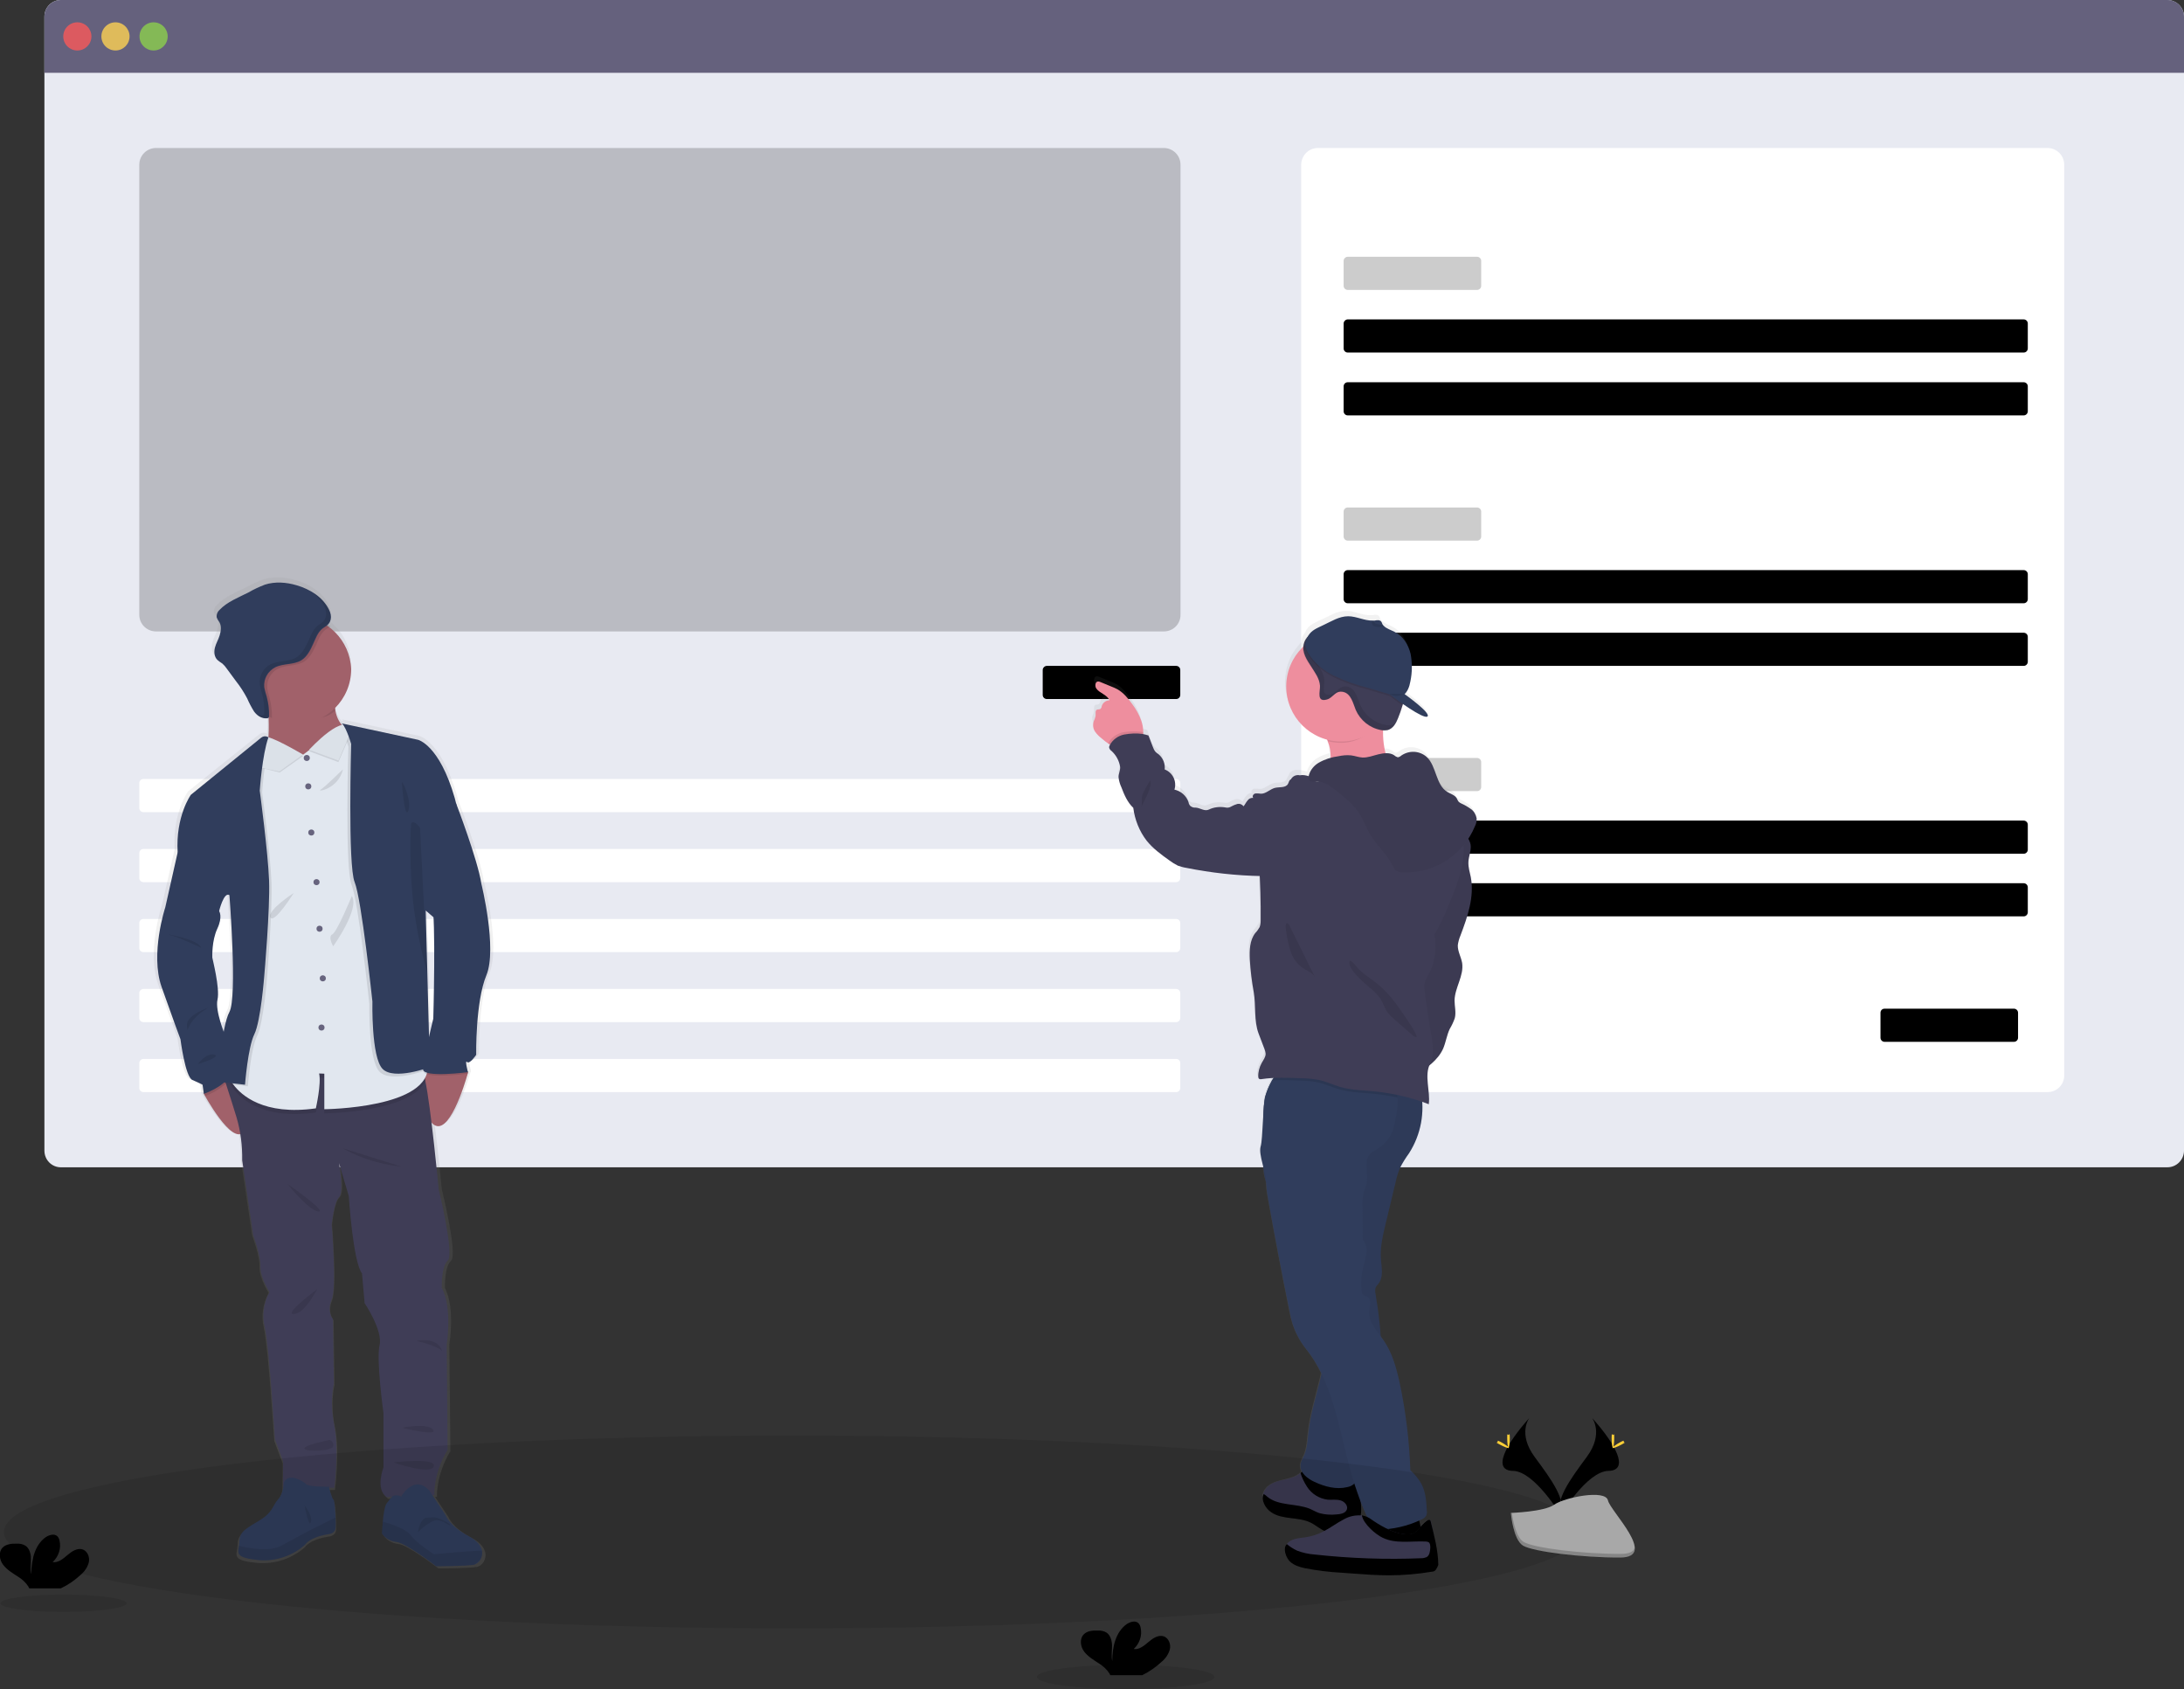 <?xml version="1.0" encoding="utf-8"?>
<!-- Generator: Adobe Illustrator 22.1.0, SVG Export Plug-In . SVG Version: 6.00 Build 0)  -->
<svg version="1.1" id="图层_1" xmlns="http://www.w3.org/2000/svg" xmlns:xlink="http://www.w3.org/1999/xlink" x="0px" y="0px"
	 viewBox="0 0 1008.1 779.6" xml:space="preserve">
<rect x="0" y="0" width="1008.1" height="779.6" fill="#333333" stroke="none"/>
<style type="text/css">
	.st2{opacity:0.8;fill:#FA5959;}
	.st3{opacity:0.8;fill:#FED253;}
	.st4{opacity:0.8;fill:#8CCF4D;}
	.st5{fill:#FFFFFF;}
	.st6{opacity:0.2;}
	.st8{fill:url(#SVGID_1_);}
	.st9{fill:#EE8E9E;}
	.st10{fill:#3F3D56;}
	.st11{opacity:5.000000e-02;}
	.st12{fill:#303D5C;}
	.st13{opacity:0.1;}
	.st14{fill:url(#SVGID_2_);}
	.st15{fill:#A1616A;}
	.st16{fill:#E1E7EF;}
	.st17{fill:#67647E;}
	.st18{opacity:3.000000e-02;}
	.st19{opacity:0.1;}
	.st20{fill:#FFD037;}
	.st21{fill:#A8A8A8;}
	.st22{opacity:0.2;}
</style>
<path class="st0" fill="#E8EAF2" d="M28.1,0h972.3c4.2,0,7.7,3.4,7.7,7.7V531c0,4.2-3.4,7.7-7.7,7.7H28.1c-4.2,0-7.6-3.4-7.6-7.7V7.7
	C20.5,3.4,23.9,0,28.1,0z"/>
<path class="st1" fill="#65617D" d="M1008.1,7.7v25.9H20.5V7.7c0-4.2,3.4-7.7,7.6-7.7c0,0,0,0,0,0h972.3C1004.7,0,1008.1,3.4,1008.1,7.7
	C1008.1,7.6,1008.1,7.6,1008.1,7.7L1008.1,7.7z"/>
<circle class="st2" cx="35.7" cy="16.8" r="6.5"/>
<circle class="st3" cx="53.3" cy="16.8" r="6.5"/>
<circle class="st4" cx="70.9" cy="16.8" r="6.5"/>
<path class="st5" d="M66.2,359.5h476.7c1,0,1.9,0.8,1.9,1.9v11.5c0,1-0.8,1.9-1.9,1.9H66.2c-1,0-1.9-0.8-1.9-1.9v-11.5
	C64.3,360.3,65.2,359.5,66.2,359.5z"/>
<path class="st5" d="M66.2,391.8h476.7c1,0,1.9,0.8,1.9,1.9v11.5c0,1-0.8,1.9-1.9,1.9H66.2c-1,0-1.9-0.8-1.9-1.9v-11.5
	C64.3,392.6,65.2,391.8,66.2,391.8z"/>
<path class="st5" d="M66.2,424.1h476.7c1,0,1.9,0.8,1.9,1.9v11.5c0,1-0.8,1.9-1.9,1.9H66.2c-1,0-1.9-0.8-1.9-1.9V426
	C64.3,424.9,65.2,424.1,66.2,424.1z"/>
<path class="st5" d="M66.2,456.4h476.7c1,0,1.9,0.8,1.9,1.9v11.5c0,1-0.8,1.9-1.9,1.9H66.2c-1,0-1.9-0.8-1.9-1.9v-11.5
	C64.3,457.3,65.2,456.4,66.2,456.4z"/>
<path class="st5" d="M66.2,488.7h476.7c1,0,1.9,0.8,1.9,1.9v11.5c0,1-0.8,1.9-1.9,1.9H66.2c-1,0-1.9-0.8-1.9-1.9v-11.5
	C64.3,489.6,65.2,488.7,66.2,488.7z"/>
<path class="st5" d="M608.3,68.3h336.8c4.2,0,7.7,3.4,7.7,7.7v420.4c0,4.2-3.4,7.6-7.7,7.6H608.3c-4.2,0-7.7-3.4-7.7-7.6V76
	C600.7,71.7,604.1,68.3,608.3,68.3z"/>
<path class="st0" d="M622.1,147.4h312c1,0,1.9,0.8,1.9,1.9v11.5c0,1-0.8,1.9-1.9,1.9h-312c-1,0-1.9-0.8-1.9-1.9v-11.5
	C620.2,148.3,621.1,147.4,622.1,147.4z"/>
<path class="st0" d="M622.1,176.4h312c1,0,1.9,0.8,1.9,1.9v11.5c0,1-0.8,1.9-1.9,1.9h-312c-1,0-1.9-0.8-1.9-1.9v-11.5
	C620.2,177.2,621.1,176.4,622.1,176.4z"/>
<path class="st0" d="M622.1,263.1h312c1,0,1.9,0.8,1.9,1.9v11.5c0,1-0.8,1.9-1.9,1.9h-312c-1,0-1.9-0.8-1.9-1.9V265
	C620.2,263.9,621.1,263.1,622.1,263.1z"/>
<path class="st0" d="M622.1,292h312c1,0,1.9,0.8,1.9,1.9v11.5c0,1-0.8,1.9-1.9,1.9h-312c-1,0-1.9-0.8-1.9-1.9v-11.5
	C620.2,292.8,621.1,292,622.1,292z"/>
<path class="st6" d="M72,68.3h465.2c4.2,0,7.7,3.4,7.7,7.7v207.8c0,4.2-3.4,7.6-7.7,7.6H72c-4.2,0-7.7-3.4-7.7-7.6V76
	C64.3,71.7,67.8,68.3,72,68.3z M622.1,118.5h59.7c1,0,1.9,0.8,1.9,1.9v11.5c0,1-0.8,1.9-1.9,1.9h-59.7c-1,0-1.9-0.8-1.9-1.9v-11.5
	C620.2,119.4,621.1,118.5,622.1,118.5z M622.1,234.2h59.7c1,0,1.9,0.8,1.9,1.9v11.5c0,1-0.8,1.9-1.9,1.9h-59.7c-1,0-1.9-0.8-1.9-1.9
	v-11.5C620.2,235,621.1,234.2,622.1,234.2z M622.1,349.8h59.7c1,0,1.9,0.8,1.9,1.9v11.5c0,1-0.8,1.9-1.9,1.9h-59.7
	c-1,0-1.9-0.8-1.9-1.9v-11.5C620.2,350.7,621.1,349.8,622.1,349.8z"/>
<path class="st0" d="M622.1,378.7h312c1,0,1.9,0.8,1.9,1.9v11.5c0,1-0.8,1.9-1.9,1.9h-312c-1,0-1.9-0.8-1.9-1.9v-11.5
	C620.2,379.6,621.1,378.7,622.1,378.7z"/>
<path class="st0" d="M622.1,407.6h312c1,0,1.9,0.8,1.9,1.9v11.5c0,1-0.8,1.9-1.9,1.9h-312c-1,0-1.9-0.8-1.9-1.9v-11.5
	C620.2,408.5,621.1,407.6,622.1,407.6z"/>
<path class="st7" d="M483.2,307.3h59.7c1,0,1.9,0.8,1.9,1.9v11.5c0,1-0.8,1.9-1.9,1.9h-59.7c-1,0-1.9-0.8-1.9-1.9v-11.5
	C481.3,308.2,482.2,307.3,483.2,307.3z"/>
<linearGradient id="SVGID_1_" gradientUnits="userSpaceOnUse" x1="895.284" y1="-4.301" x2="895.284" y2="439.89" gradientTransform="matrix(-1 0 0 -1 1488.21 721.78)">
	<stop  offset="0" style="stop-color:#808080;stop-opacity:0.25"/>
	<stop  offset="0.54" style="stop-color:#808080;stop-opacity:0.12"/>
	<stop  offset="1" style="stop-color:#808080;stop-opacity:0.1"/>
</linearGradient>
<path class="st8" d="M505.5,335.7c0.9,1.3,2.1,2.4,3.3,3.4c0.8,0.7,1.7,1.4,2.6,2l0.8,0.5c0,0-0.1,0.1-0.1,0.1
	c-0.2,0.4-0.3,0.8-0.2,1.3c0.2,0.5,0.5,1,1,1.3c2.1,1.9,3.5,4.5,4,7.3c0.3,1.6-0.8,3.4-0.7,5c0.2,1.6,0.6,3.2,1.3,4.7
	c1.4,3.5,2.8,7.1,5.5,9.6c0.6,5.6,2.8,10.9,6.2,15.3c2.9,3.7,6.7,6.5,10.5,9.2c1.2,1,2.5,1.8,3.9,2.4c1.2,0.5,2.5,0.8,3.8,1
	c11.1,2.2,22.3,3.5,33.6,3.9c0.3,6.7,0.5,13.4,0.4,20.2c0.1,1.1-0.1,2.2-0.5,3.3c-0.6,1-1.2,1.9-2,2.7c-2.6,3.4-2.7,8.1-2.5,12.4
	c0.3,5,0.8,10,1.8,15c1.2,6.3,0.1,13.3,2.3,19.4c0.9,2.4,1.8,4.8,2.7,7.2c0.3,0.7,0.5,1.4,0.5,2.1c0,1.6-1,2.9-1.8,4.3
	c-1.1,2-1.7,4.2-1.6,6.5c0,0.3,0.1,0.5,0.2,0.7c0.3,0.4,0.9,0.4,1.4,0.3c2-0.3,4-0.5,6-0.5c-0.4,0.4-0.7,0.9-1,1.4
	c-0.5,0.8-0.9,1.7-1.3,2.6c-0.7,1.5-1.3,3.1-1.7,4.7c-0.1,0.2-0.1,0.5-0.2,0.7c-0.1,0.5-0.2,1-0.3,1.5c-0.4,2.8-0.6,5.7-0.5,8.6
	c-0.3,5.3-0.5,10.9-1.1,12.6c-0.7,2.3,0.2,6,1.1,9.5c0,2.4,0.5,4.8,1.3,7.1c0.1,2.5,0.4,5,0.9,7.5c3.1,17.4,6.4,34.8,9.9,52.1
	c0.3,1.5,0.6,3,1,4.5c1.3,4.8,3.6,9.3,6.7,13.2c2.7,3.5,5.1,7.2,7,11.2c-0.2,0.9-0.4,1.9-0.6,2.8c-2,8.3-4.6,16.5-5.5,25
	c-0.4,3.4-0.5,6.9-1.8,10c-0.7,1.6-1.7,3.1-1.8,4.8c-0.1,1.1,0.2,2.2,0.7,3.1l-0.7,0.5l-0.4,0.3c-2.5,2-5.9,2.4-9.1,3.3
	c-3.1,0.8-6.5,2.5-7.5,5.6c-0.1,0.2-0.1,0.4-0.2,0.6c-0.6,2.9,1.2,5.9,3.6,7.6c2.6,1.8,5.8,2.3,9,2.8c3.2,0.4,6.4,0.7,9.2,2.1
	c2.5,1.2,4.5,3.2,7.1,4.1l0.5,0.1c-0.6,0.3-1.2,0.7-1.8,1c-2.7,1.4-5.6,2.3-8.6,2.7c-3,0.4-6.6,0.6-8.2,3.2
	c-1.3,2.2-0.3,5.1,1.5,6.8c1.8,1.7,4.4,2.5,6.8,3c5.6,1.1,11.3,1.8,17,2.1l5.5,0.4c5.4,0.4,10.8,0.8,16.3,0.8c6.7,0,13.4-0.6,20-1.7
	c0.9,0.1,1.8-0.6,1.8-1.6c0-0.1,0-0.3,0-0.4c-0.1-6.8-0.9-13.6-2.5-20.2c-0.5-2-3.2,0.7-4.7,2.4c-0.2-1-0.4-2-0.7-2.9l1.2-0.6
	c0.9-0.3,1.7-1,2.2-1.8c0.2-0.7,0.3-1.4,0.2-2.1c-0.2-4.4-0.5-8.9-2.6-12.7c-1.4-2.3-3-4.4-5-6.2c-0.5-13.7-2.1-27.4-5-40.8
	c-1.5-6.8-3.4-13.7-7.4-19.5c-0.5-0.7-1-1.4-1.6-2.2c-0.4-6.6-1.2-13.1-2.4-19.6c-0.2-0.9-0.2-1.8,0-2.6c0.4-0.7,0.9-1.4,1.4-2
	c2.4-3.1,1.4-7.4,1.1-11.3c-0.4-5.6,0.9-11.1,2.2-16.5l4.8-20.1c0.4-1.9,1-3.8,1.7-5.6c1.3-2.4,2.7-4.8,4.3-7
	c4.5-7.1,6.6-15.5,6.1-23.9c0.9,0.3,1.8,0.7,2.7,1c0.7-5.6-1.7-12,0-17.3c2.9-2.1,5.3-4.9,6.8-8.2c1.3-3,1.7-6.3,3.1-9.2
	c0.8-1.7,1.9-3.2,2.3-5c0.7-2.7-0.2-5.5-0.1-8.2c0.1-6,4.4-11.5,3.5-17.4c-0.5-2.8-2.1-5.4-2-8.3c0.1-1.5,0.5-3,1.2-4.5
	c3.3-8.7,6.5-18,4.8-27.1c-0.4-2.4-1.2-4.7-1.1-7.1c0.1-2.7,1.4-5.4,1-8.1c-0.2-1-0.6-2-1.2-2.8c1.2-1.8,2.2-3.7,3-5.7
	c0.5-1.1,0.8-2.4,0.8-3.7c-0.2-1.7-1.2-3.3-2.6-4.4c-1.4-1-2.9-1.9-4.5-2.6c-0.5-0.2-0.9-0.5-1.3-0.9c-0.3-0.5-0.5-0.9-0.7-1.4
	c-0.9-1.5-2.8-2-4.3-2.9c-5.5-3.3-4.9-11.9-9.6-16.3c-3.3-2.9-8.1-3.2-11.7-0.6c-0.4,0.4-1,0.7-1.6,0.8c-0.6-0.1-1.2-0.4-1.6-0.9
	c-1.2-0.8-2.5-1.2-3.9-1.1c-0.9-3.4-1.2-6.9-1.1-10.4h0.4c0.5,0,1.1,0,1.6-0.2c2.4-0.7,3.8-3.2,4.7-5.5c0.8-1.9,1.5-4,2.1-6
	c0-0.2,0.1-0.4,0.1-0.6c4.6,3.2,9.9,6.6,11.2,5.9c2.3-1.3-10.5-10.4-10.5-10.4c1.5-1.3,2.3-3.8,2.7-5.9c0.9-4.3,0.9-8.6,0.1-12.9
	c-1-4.2-3.5-8.2-7.4-10.2c-1.7-0.9-3.8-1.5-5-2.8c-0.2-0.2-0.4-0.4-0.5-0.7c-0.1-0.1-0.1-0.2-0.2-0.4c-0.1-0.4-0.3-0.7-0.5-1
	c-0.7-0.8-2-0.6-3-0.4h-0.9c-3.8,0.1-7.5-2-11.3-2c-4.2,0-7.8,2.5-11.5,4.1c-0.8,0.3-1.5,0.6-2.1,1c-2.3,1.1-4.2,2.2-5.3,4.9
	c-0.7,0.9-1.3,1.9-1.5,3c-0.1,0.5-0.2,1-0.2,1.5c-10,9.9-10.1,26.1-0.2,36.1c3.2,3.2,7.2,5.6,11.7,6.7c0.1,0.3,0.2,0.5,0.3,0.8
	c0.8,2.3,1.1,4.7,1.1,7.1v0.5c-1.9,0.5-3.8,1.2-5.5,2.2c-2.2,1.3-3.8,3.3-4.7,5.7c0,0.2-0.1,0.4-0.1,0.5c-1.4-0.4-2.8-0.7-4.2-0.7
	c-1.3-0.2-2.6,0.2-3.6,1.1c-0.3,0.4-0.6,0.9-0.7,1.4c-0.5,0.5-0.6,1.2-0.9,1.8c-1.1,1.9-3.9,1.3-6,1.8c-2.3,0.6-4.1,2.7-6.4,2.7
	c-0.9-0.1-1.8-0.2-2.7-0.1c-0.9,0.2-1.6,1.4-0.9,2c-1.1-0.1-2.1,0.4-2.7,1.3c-0.7,0.8-1.1,1.8-1.8,2.6c-0.6-0.9-1.7-1.3-2.8-1.1
	c-1,0.2-2,0.6-2.9,1.2c-0.4,0.2-0.8,0.4-1.3,0.5c-0.5,0-1.1,0-1.6-0.1c-2.5-0.4-5.1-0.1-7.4,1c-2,1-4-0.8-6.2-1
	c-0.8,0-1.6-0.2-2.3-0.7c-0.4-0.5-0.7-1.1-0.9-1.8c-1-2.9-3.5-5.1-6.5-5.8c1.2-3.8-0.7-7.9-4.5-9.4c0.3-2.7-0.8-5.3-2.8-7.1
	c-0.5-0.3-1-0.7-1.4-1.1c-0.6-0.7-1-1.5-1.3-2.4c-0.7-1.7-1.3-3.5-2-5.3c-0.9-0.2-1.6-0.5-2.4-0.7v-0.5c0-1.8-0.3-3.6-0.9-5.3
	c-1-2.8-2.4-5.4-4.2-7.7c-1.9-2.6-4-5.3-6.8-6.9c-0.9-0.5-1.9-1-2.9-1.3l-5.1-2.1c-0.3-0.1-0.6-0.2-0.9-0.2c-1.4,0-1.6,2.1-0.8,3.3
	c1.6,2.3,5.1,2.9,6,5.5c-1.7,0.1-3.2,1.2-3.7,2.9c0,0.4-0.2,0.8-0.5,1.1c-0.5,0.4-1.2,0.2-1.7,0.4c-0.9,0.5-0.5,1.8-0.6,2.9
	c-0.2,0.9-0.5,1.8-0.9,2.6C504.2,332.6,504.6,334.3,505.5,335.7L505.5,335.7z M628,693.9l-0.1-1.6c0.1,0.3,0.2,0.6,0.3,0.8
	c0.9,2.4,1.9,4.7,3,7l-0.2-0.1c-0.8-0.4-1.6-0.6-2.4-0.7c-0.2,0-0.5,0-0.7-0.1C628.2,697.6,628.3,695.7,628,693.9L628,693.9z"/>
<path class="st9" d="M614.2,349.2c-0.1,3.7-1.4,7.4-1.6,11.1c11,0.5,21.8-4.8,32.7-3.1c-3-2-4.7-5.5-5.6-9
	c-1.2-4.5-1.6-9.2-1.1-13.8c0-0.3,0.1-0.5,0.1-0.8c0.4-1.8,1.5-4.4,1.2-5.8c-0.4-1.9-2.2-1.5-3.8-1.4c-4.9,0.4-9.8,1-14.7,1.9
	c-1.3,0.2-13.6,3.3-13.8,3c2.2,3.5,3.9,7.2,5.3,11C613.8,344.4,614.2,346.8,614.2,349.2L614.2,349.2z M505.5,337.7
	c0.9,1.3,2.1,2.4,3.4,3.4c0.8,0.7,1.7,1.4,2.6,2c1.6,1.2,3.5,2,5.5,2.2c2.6,0.2,8.2-1.4,9.8-3.6c0.7-1.1,1-2.4,0.9-3.8
	c0-1.8-0.3-3.6-0.9-5.3c-1-2.8-2.4-5.3-4.2-7.7c-1.9-2.6-4-5.2-6.8-6.8c-0.9-0.5-1.9-0.9-2.9-1.3l-5.1-2.1c-0.3-0.1-0.6-0.2-0.9-0.2
	c-1.4,0-1.6,2.1-0.9,3.2c1.6,2.3,5.1,2.9,6.1,5.5c-1.7,0-3.2,1.2-3.6,2.8c0,0.4-0.2,0.8-0.5,1.1c-0.5,0.4-1.2,0.2-1.7,0.4
	c-0.9,0.5-0.5,1.8-0.6,2.9c-0.2,0.9-0.5,1.8-0.9,2.6C504.3,334.7,504.6,336.4,505.5,337.7z"/>
<path class="st1" d="M657,711.8c-0.8-0.8-2.2-0.7-3.4-0.5c-6.4,1-12.8,1.5-19.2,1.5c-0.8-3.9,1.5-7.7,2.3-11.7c0.1-1,0.4-2,0.8-3
	c0.9-1.7,3-2.5,4.9-2.9c3.5-0.7,8.8-2,10.8,1.5C655.4,700.9,656.2,707.1,657,711.8L657,711.8z"/>
<path class="st10" d="M586.8,696.9c2.6,1.8,5.8,2.3,9,2.7s6.4,0.7,9.2,2.1c2.5,1.2,4.5,3.2,7.1,4.1c2.4,0.7,4.9,0.7,7.4,0.1
	c2.9-0.5,6-1.6,7.6-4.1c1.4-2.2,1.3-5.1,1.1-7.7c-0.2-3-0.4-6-0.7-8.9c0-0.8-0.2-1.5-0.6-2.2c-2.1-3.1-7.2,1.3-10,1.3
	c-4.3,0-9-2.4-12.1-5.2c-0.3-0.3-0.6-0.5-0.9-0.7c-1.2-0.5-2.5,0.5-3.6,1.4l-0.4,0.3c-2.5,2-5.9,2.4-9.1,3.2s-6.5,2.5-7.5,5.5
	c-0.1,0.2-0.1,0.4-0.2,0.6C582.6,692.2,584.3,695.2,586.8,696.9L586.8,696.9z"/>
<path class="st11" d="M586.8,696.9c2.6,1.8,5.8,2.3,9,2.7s6.4,0.7,9.2,2.1c2.5,1.2,4.5,3.2,7.1,4.1c2.4,0.7,4.9,0.7,7.4,0.1
	c2.9-0.5,6-1.6,7.6-4.1c1.4-2.2,1.3-5.1,1.1-7.7c-0.2-3-0.4-6-0.7-8.9c0-0.8-0.2-1.5-0.6-2.2c-2.1-3.1-7.2,1.3-10,1.3
	c-4.3,0-9-2.4-12.1-5.2c-0.3-0.3-0.6-0.5-0.9-0.7c-1.2-0.5-2.5,0.5-3.6,1.4l-0.4,0.3c-2.5,2-5.9,2.4-9.1,3.2s-6.5,2.5-7.5,5.5
	c-0.1,0.2-0.1,0.4-0.2,0.6C582.6,692.2,584.3,695.2,586.8,696.9L586.8,696.9z"/>
<path class="st0" d="M586.8,697.9c2.6,1.8,5.8,2.3,9,2.7s6.4,0.7,9.2,2.1c2.5,1.2,4.5,3.2,7.1,4.1c2.4,0.7,4.9,0.7,7.4,0.1
	c3.1-0.7,5.8-2.5,7.6-5.1c1.4-2.2,1.3-5.1,1.1-7.7c-0.2-3-0.4-6-0.7-8.9c0-0.8-0.2-1.5-0.6-2.2c-2.1-3.1-7.2,1.3-10,1.3
	c-4.3,0-9-2.4-12.1-5.2c-0.3-0.3-0.6-0.5-0.9-0.7c-1.2-0.5-2.5,0.5-3.6,1.4c0.7,2.2,1.7,4.3,3,6.3c2.1,3.3,5.6,5.5,9.6,6
	c1.9,0.1,3.9-0.2,5.8,0.3s3.6,2.4,3,4.2s-3,2.2-4.8,2.3c-2.6,0.3-5.3,0.1-7.9-0.6c-1.5-0.5-3-1.4-4.4-2c-6.4-2.6-14.4-1.2-19.7-5.6
	c-0.5-0.5-1-0.9-1.6-1.2C581.8,692.3,584.3,696.3,586.8,697.9L586.8,697.9z"/>
<path class="st11" d="M586.8,697.9c2.6,1.8,5.8,2.3,9,2.7s6.4,0.7,9.2,2.1c2.5,1.2,4.5,3.2,7.1,4.1c2.4,0.7,4.9,0.7,7.4,0.1
	c3.1-0.7,5.8-2.5,7.6-5.1c1.4-2.2,1.3-5.1,1.1-7.7c-0.2-3-0.4-6-0.7-8.9c0-0.8-0.2-1.5-0.6-2.2c-2.1-3.1-7.2,1.3-10,1.3
	c-4.3,0-9-2.4-12.1-5.2c-0.3-0.3-0.6-0.5-0.9-0.7c-1.2-0.5-2.5,0.5-3.6,1.4c0.7,2.2,1.7,4.3,3,6.3c2.1,3.3,5.6,5.5,9.6,6
	c1.9,0.1,3.9-0.2,5.8,0.3s3.6,2.4,3,4.2s-3,2.2-4.8,2.3c-2.6,0.3-5.3,0.1-7.9-0.6c-1.5-0.5-3-1.4-4.4-2c-6.4-2.6-14.4-1.2-19.7-5.6
	c-0.5-0.5-1-0.9-1.6-1.2C581.8,692.3,584.3,696.3,586.8,697.9L586.8,697.9z"/>
<path class="st12" d="M655.8,503.3c2,10,0.1,20.3-5.4,28.9c-1.6,2.2-3.1,4.6-4.3,7c-0.7,1.8-1.3,3.6-1.7,5.5l-4.8,20
	c-1.3,5.4-2.6,10.9-2.2,16.4c0.3,3.9,1.3,8.2-1.1,11.3c-0.6,0.6-1.1,1.3-1.4,2c-0.2,0.9-0.2,1.7,0,2.6c2.4,14.5,4.3,29.7-0.2,43.7
	c-4,12.7-4.2,26.8-7.6,39.7c-0.3,1.6-1,3.2-2.1,4.4c-0.9,0.8-2,1.3-3.2,1.5c-5,1.2-10.3-0.2-15-2.4c-3.3-1.5-6.8-4.2-6.5-7.8
	c0.1-1.7,1.1-3.2,1.8-4.8c1.3-3.1,1.4-6.6,1.8-9.9c0.9-8.4,3.5-16.6,5.5-24.8s3.3-16.9,1.6-25.2c-3.4-17.2-8.8-33.9-16.2-49.9
	c-0.3-0.8-0.8-1.6-1.5-2.2c-0.8-0.4-1.5-0.9-2.1-1.5c-0.5-0.8-0.9-1.7-1-2.6c-0.7-2.6-2.9-4.6-4.4-6.9c-3.7-5.8-2.5-13.3-2.4-20.2
	c0.1-6.7-0.8-13.5,0.3-20.1s4.9-13.4,11.3-15.5c3.2-1,6.6-0.8,9.9-0.5C622.3,493.8,639.4,497,655.8,503.3L655.8,503.3z"/>
<path class="st11" d="M655.8,503.3c2,10,0.1,20.3-5.4,28.9c-1.6,2.2-3.1,4.6-4.3,7c-0.7,1.8-1.3,3.6-1.7,5.5l-4.8,20
	c-1.3,5.4-2.6,10.9-2.2,16.4c0.3,3.9,1.3,8.2-1.1,11.3c-0.6,0.6-1.1,1.3-1.4,2c-0.2,0.9-0.2,1.7,0,2.6c2.4,14.5,4.3,29.7-0.2,43.7
	c-4,12.7-4.2,26.8-7.6,39.7c-0.3,1.6-1,3.2-2.1,4.4c-0.9,0.8-2,1.3-3.2,1.5c-5,1.2-10.3-0.2-15-2.4c-3.3-1.5-6.8-4.2-6.5-7.8
	c0.1-1.7,1.1-3.2,1.8-4.8c1.3-3.1,1.4-6.6,1.8-9.9c0.9-8.4,3.5-16.6,5.5-24.8s3.3-16.9,1.6-25.2c-3.4-17.2-8.8-33.9-16.2-49.9
	c-0.3-0.8-0.8-1.6-1.5-2.2c-0.8-0.4-1.5-0.9-2.1-1.5c-0.5-0.8-0.9-1.7-1-2.6c-0.7-2.6-2.9-4.6-4.4-6.9c-3.7-5.8-2.5-13.3-2.4-20.2
	c0.1-6.7-0.8-13.5,0.3-20.1s4.9-13.4,11.3-15.5c3.2-1,6.6-0.8,9.9-0.5C622.3,493.8,639.4,497,655.8,503.3L655.8,503.3z"/>
<path class="st12" d="M584.4,545.3c0.1,2.6,0.4,5.2,0.9,7.8c3.1,17.3,6.4,34.6,9.9,51.8c0.3,1.5,0.6,3,1,4.5
	c1.3,4.8,3.6,9.3,6.7,13.2c14.6,18.2,15.8,44.5,23.7,66.4c0.5,1.5,1.1,3,1.6,4.4c1.4,3.7,3.1,7.3,4.9,10.9c0.2,0.5,0.6,1,1,1.3
	c0.5,0.2,1,0.3,1.6,0.3c7.1,0,14.1-1.6,20.5-4.7c0.9-0.3,1.7-1,2.2-1.8c0.2-0.7,0.3-1.4,0.2-2.1c-0.2-4.3-0.5-8.8-2.6-12.7
	c-1.4-2.3-3-4.3-5-6.1c-0.5-13.6-2.1-27.2-5-40.6c-1.5-6.8-3.4-13.7-7.4-19.4c-2.9-4.2-7.1-8.4-6.6-13.5c0.2-2.3,1.2-5-0.7-6.4
	c-0.8-0.6-2-0.7-2.5-1.5c-0.2-0.4-0.3-0.8-0.3-1.3c-0.4-3.5-0.2-7.1,0.6-10.5c0.7-2.2,1.2-4.5,1.6-6.8c0.4-2.3-0.3-4.7-1.7-6.6
	c-0.1-4.7,0-9.5-0.1-14.2c-0.2-2.7,0-5.3,0.7-7.9c0.4-1.2,0.9-2.4,1.2-3.6c1-4.5-1.5-9.9,1.4-13.4c1.2-1.5,3.1-2.2,4.7-3.3
	c3.1-2.3,5.4-5.5,6.4-9.2c1-3.7,1.6-7.5,1.8-11.3c0.1-0.8,0.1-1.6,0-2.4c-0.1-0.4-0.2-0.8-0.3-1.2c-0.9-2-3.3-2.8-5.5-3.3
	c-13.7-3.3-27.8-4.9-41.9-4.9c-5.2-3.5-8.2-2.3-10.4,1.5c-1.2,2.3-2.2,4.7-3,7.2c-1,3.1-1.1,20.1-2.1,23.2
	C580.8,533,584.5,541.1,584.4,545.3L584.4,545.3z"/>
<path class="st10" d="M678.8,389.8c0.4,2.7-0.9,5.3-1,8c-0.1,2.4,0.6,4.7,1.1,7c1.7,9.1-1.5,18.3-4.8,27c-0.6,1.4-1,2.9-1.2,4.4
	c-0.1,2.8,1.5,5.4,2,8.2c0.9,5.9-3.4,11.4-3.5,17.3c0,2.7,0.8,5.5,0.1,8.2c-0.6,1.7-1.4,3.4-2.3,4.9c-1.4,2.9-1.8,6.2-3.1,9.2
	c-2.4,5.3-7.5,8.8-12.4,12c-2.8-0.9-5.8-2-7.3-4.5c-0.7-1.2-1.1-2.6-1.3-4c-1.1-6.1-1-12.3-1-18.5c-0.1-5.3,0.2-10.6,0.8-15.9
	c1-6.7,3.2-13.2,4.7-19.8c2-8.3,3-16.9,6-24.9c2.7-7,6.9-13.3,11.3-19.3c1.7-2.3,3-5.6,6.3-5.1C676.1,384.7,678.3,386.9,678.8,389.8
	L678.8,389.8z"/>
<path class="st11" d="M678.8,389.8c0.4,2.7-0.9,5.3-1,8c-0.1,2.4,0.6,4.7,1.1,7c1.7,9.1-1.5,18.3-4.8,27c-0.6,1.4-1,2.9-1.2,4.4
	c-0.1,2.8,1.5,5.4,2,8.2c0.9,5.9-3.4,11.4-3.5,17.3c0,2.7,0.8,5.5,0.1,8.2c-0.6,1.7-1.4,3.4-2.3,4.9c-1.4,2.9-1.8,6.2-3.1,9.2
	c-2.4,5.3-7.5,8.8-12.4,12c-2.8-0.9-5.8-2-7.3-4.5c-0.7-1.2-1.1-2.6-1.3-4c-1.1-6.1-1-12.3-1-18.5c-0.1-5.3,0.2-10.6,0.8-15.9
	c1-6.7,3.2-13.2,4.7-19.8c2-8.3,3-16.9,6-24.9c2.7-7,6.9-13.3,11.3-19.3c1.7-2.3,3-5.6,6.3-5.1C676.1,384.7,678.3,386.9,678.8,389.8
	L678.8,389.8z"/>
<path class="st13" d="M607.8,331.1c2.2,3.5,3.9,7.2,5.3,11c2,0.5,4,0.7,6,0.7c7.9,0,13.5-4.5,18.2-10.2c0.4-1.8,2.9-3.5,2.6-5
	c-0.4-1.9-2.2-1.5-3.8-1.4c-4.9,0.4-9.8,1-14.7,1.9C620.3,328.4,607.9,331.5,607.8,331.1L607.8,331.1z"/>
<circle class="st9" cx="619.1" cy="316.8" r="25.4"/>
<path class="st13" d="M587,498.6c4.4-0.3,8.8-0.1,13.2,0.1c2.8,0,5.5,0.3,8.2,0.8c3.3,0.8,6.5,2.3,9.7,3.2
	c5.3,1.5,10.8,1.6,16.3,2.1c3.6,0.4,7.1,0.9,10.7,1.7c-0.1-0.4-0.2-0.8-0.3-1.2c-0.9-2-3.3-2.8-5.5-3.3c-13.7-3.3-27.8-4.9-41.9-4.9
	C592.2,493.5,589.3,494.8,587,498.6L587,498.6z"/>
<path class="st10" d="M604.4,358.3c1.1,1.3,2.6,2.7,4.2,2.3c0.6-0.2,1.2-0.5,1.7-0.9c2.9-1.9,6.5-2.3,10-2.8
	c6.9-1,13.8-2.6,20.5-4.6c1.9-0.7,4-1.1,6.1-1.2c4.3,0,8.1,2.9,10.8,6.2s4.6,7.3,7.3,10.7c1.9,2.4,4.1,4.5,5.9,7.1
	c4.5,6.3,5.4,14.6,4.3,22.2s-4.2,14.9-7.2,22c-1.6,4.1-3.6,8.1-5.9,11.9c1,5.8,0.5,12.5-2.3,17.7c-0.9,1.7-2,3.4-2.3,5.3
	c-0.1,1.3-0.1,2.6,0.2,3.9l1.3,9.2c0.4,2.8,0.8,5.6,1.3,8.4c0.9,5.1,2.2,10.6-0.2,15.2c-2.8,5.5,0.2,12.6-0.6,18.7
	c-7.9-3.1-16.3-5-24.7-5.9c-5.5-0.5-11-0.6-16.3-2.1c-3.3-1-6.4-2.5-9.7-3.2c-2.7-0.5-5.5-0.8-8.2-0.8c-6.1-0.2-12.2-0.5-18.2,0.4
	c-0.5,0.1-1.1,0.1-1.4-0.3c-0.1-0.2-0.2-0.5-0.2-0.7c-0.1-2.3,0.5-4.5,1.6-6.5c0.8-1.4,1.8-2.7,1.8-4.2c-0.1-0.7-0.2-1.4-0.5-2.1
	l-2.7-7.1c-2.3-6-1.2-13-2.3-19.3c-0.9-4.9-1.5-9.9-1.8-14.9c-0.2-4.3-0.1-8.9,2.5-12.3c0.8-0.8,1.4-1.7,2-2.7
	c0.4-1,0.5-2.1,0.5-3.2c0.1-8.6-0.2-17.1-0.7-25.7c2.3-4,4.6-8.2,6.8-12.2c2.6-4.7,5.3-9.5,6.3-14.8c0.7-3.5,0.7-7.1,1.2-10.6
	c-0.1-2,1.5-3.6,3.4-3.7c0.4,0,0.7,0,1.1,0.1C601.3,357.5,602.9,357.8,604.4,358.3L604.4,358.3z"/>
<path class="st13" d="M511.5,343.1c1.6,1.2,3.5,2,5.5,2.2c2.6,0.2,8.2-1.4,9.8-3.6c0.7-1.1,1-2.4,0.9-3.8c-0.4-0.1-0.7-0.2-1.1-0.2
	c-2.8-0.3-5.7-0.2-8.5,0.3C515.3,338.7,512.8,340.5,511.5,343.1C511.5,343.1,511.5,343.1,511.5,343.1L511.5,343.1z"/>
<path class="st10" d="M595.9,398c-1.5,1.9-3.2,3.9-5.3,5c-2.5,1.3-5.5,1.3-8.3,1.3c-11.7-0.2-23.3-1.5-34.8-3.8
	c-1.3-0.2-2.6-0.6-3.8-1c-1.4-0.7-2.7-1.5-3.9-2.4c-3.8-2.7-7.6-5.5-10.5-9.1c-3.4-4.4-5.5-9.7-6.2-15.2c-2.7-2.5-4.2-6.1-5.5-9.5
	c-0.7-1.5-1.1-3-1.3-4.6c-0.1-1.6,1-3.4,0.7-5c-0.5-2.8-1.9-5.3-4-7.2c-0.5-0.3-0.8-0.8-1-1.3c-0.1-0.4,0-0.9,0.2-1.2
	c1.3-2.6,3.8-4.4,6.6-5c2.8-0.5,5.7-0.7,8.5-0.3c0.9,0.2,1.9,0.4,2.8,0.7l2,5.2c0.3,0.9,0.7,1.7,1.3,2.4c0.4,0.4,0.9,0.8,1.4,1.1
	c2,1.7,3.1,4.3,2.8,7c3.7,1.4,5.7,5.5,4.5,9.3c3,0.7,5.5,2.8,6.5,5.8c0.1,0.7,0.4,1.3,0.9,1.8c0.7,0.5,1.5,0.8,2.3,0.7
	c2.2,0.1,4.2,1.9,6.2,0.9c2.3-1.1,4.9-1.4,7.4-1c0.5,0.1,1,0.2,1.6,0.1c0.5-0.1,0.9-0.2,1.3-0.5c0.9-0.5,1.9-0.9,2.9-1.2
	c1.1-0.2,2.1,0.2,2.8,1.1c0.7-0.8,1.1-1.8,1.8-2.6c0.6-0.9,1.6-1.4,2.7-1.3c-0.7-0.6,0-1.8,0.9-2c0.9-0.1,1.8,0,2.7,0.1
	c2.3,0,4.1-2.1,6.4-2.7c2.1-0.5,4.9,0.1,6-1.8c0.4-0.7,0.5-1.6,1.1-2c0.4-0.2,0.9-0.3,1.4-0.2c1.5,0.2,2.9,0.6,4.3,1.3
	c2.2,8.6,1,17.5-0.6,26.2C600,391.1,598.4,394.8,595.9,398L595.9,398z"/>
<path class="st13" d="M596,428.8l10.9,22c-1.2-2-3.7-2.8-5.6-4.1c-2.5-1.8-4.4-4.3-5.4-7.2c-1-2.9-1.7-5.9-2.1-8.9
	c-0.2-1.4-0.7-3.4,0-4.6C595,426.1,595.5,427.7,596,428.8L596,428.8z M627.4,447.5c2.5,2.4,5.5,4.2,8.2,6.4c6.3,5,10.8,12,15.3,18.8
	c1.2,1.8,2.3,3.7,3.1,5.7c-0.5,0.4-1.3,0-1.8-0.5l-8.6-7.5c-1.1-0.9-2-1.8-2.9-2.9c-1.5-2-2.2-4.5-3.5-6.6c-1.5-2-3.2-3.8-5.2-5.3
	c-2-1.7-11-9.3-8.8-12.3C624.8,444,626.1,446.2,627.4,447.5L627.4,447.5z"/>
<path class="st10" d="M608.7,352c2.8-1.6,5.9-2.6,9.1-3c1.9-0.4,3.8-0.6,5.8-0.4c1.8,0.2,3.5,0.9,5.3,1c2.5,0.1,4.9-0.9,7.4-1.5
	s5.3-0.9,7.3,0.5c0.4,0.4,1,0.7,1.6,0.9c0.6-0.1,1.2-0.4,1.6-0.8c3.6-2.5,8.4-2.3,11.7,0.6c4.7,4.4,4.1,12.9,9.6,16.2
	c1.5,0.9,3.4,1.4,4.3,2.9c0.2,0.5,0.5,1,0.8,1.5c0.4,0.4,0.8,0.7,1.3,0.9c1.6,0.7,3.1,1.6,4.5,2.6c1.4,1,2.3,2.6,2.6,4.3
	c0,1.3-0.2,2.5-0.8,3.6c-5.5,13.4-18.8,21.9-33.3,21.3c-1.3,0.1-2.5-0.3-3.5-1.1c-0.5-0.6-0.9-1.3-1.2-2c-2.6-5.4-7.4-9.3-10.4-14.5
	c-1.8-3-3-6.5-4.9-9.5c-2.9-4.5-7.3-7.9-11.5-11.2c-2.4-1.8-5.1-3.8-8.1-3.6c-2.7,0.1-4.7,0.3-3.7-3.1
	C604.9,355.3,606.5,353.3,608.7,352L608.7,352z"/>
<path class="st11" d="M608.7,352c2.8-1.6,5.9-2.6,9.1-3c1.9-0.4,3.8-0.6,5.8-0.4c1.8,0.2,3.5,0.9,5.3,1c2.5,0.1,4.9-0.9,7.4-1.5
	s5.3-0.9,7.3,0.5c0.4,0.4,1,0.7,1.6,0.9c0.6-0.1,1.2-0.4,1.6-0.8c3.6-2.5,8.4-2.3,11.7,0.6c4.7,4.4,4.1,12.9,9.6,16.2
	c1.5,0.9,3.4,1.4,4.3,2.9c0.2,0.5,0.5,1,0.8,1.5c0.4,0.4,0.8,0.7,1.3,0.9c1.6,0.7,3.1,1.6,4.5,2.6c1.4,1,2.3,2.6,2.6,4.3
	c0,1.3-0.2,2.5-0.8,3.6c-5.5,13.4-18.8,21.9-33.3,21.3c-1.3,0.1-2.5-0.3-3.5-1.1c-0.5-0.6-0.9-1.3-1.2-2c-2.6-5.4-7.4-9.3-10.4-14.5
	c-1.8-3-3-6.5-4.9-9.5c-2.9-4.5-7.3-7.9-11.5-11.2c-2.4-1.8-5.1-3.8-8.1-3.6c-2.7,0.1-4.7,0.3-3.7-3.1
	C604.9,355.3,606.5,353.3,608.7,352L608.7,352z"/>
<path class="st10" d="M595.5,719.7c1.8,1.7,4.4,2.5,6.8,3c5.6,1.1,11.3,1.8,17,2.1l5.5,0.4c5.4,0.4,10.8,0.8,16.3,0.8
	c6.7,0,13.4-0.6,20-1.7c0.9,0.1,1.8-0.6,1.9-1.5c0-0.2,0-0.3,0-0.5c-0.1-6.8-0.9-13.5-2.5-20.1c-0.6-2.7-5.5,3.4-5.7,3.6
	c-1,1.4-2.7,2.3-4.4,2.3c-5.6,0.3-11.8-3.1-16.3-6.1c-0.9-0.7-1.9-1.3-3-1.9c-0.8-0.3-1.6-0.6-2.4-0.7c-2.9-0.3-5.8,0.3-8.3,1.7
	c-3.3,1.7-6.3,4-9.6,5.7c-2.7,1.4-5.6,2.3-8.6,2.7c-3,0.4-6.6,0.6-8.2,3.2C592.7,715.1,593.6,718,595.5,719.7L595.5,719.7z"/>
<path class="st0" d="M595.5,720.7c1.8,1.7,4.4,2.5,6.8,3c5.6,1.1,11.3,1.8,17,2.1l5.5,0.4c5.4,0.4,10.8,0.8,16.3,0.8
	c6.7,0,13.4-0.6,20-1.7c0.6,0,1.2-0.3,1.6-0.8c0.5-0.7,0.9-1.5,1.2-2.3c-0.1-6.8-1.9-13.5-3.5-20.1c-0.6-2.7-5.5,3.4-5.7,3.6
	c-1,1.4-2.7,2.3-4.4,2.3c-5.6,0.3-11.8-3.1-16.3-6.1c-0.9-0.7-1.9-1.3-3-1.9c-0.8-0.3-1.6-0.6-2.4-0.7c0.7,4,6.5,8.9,9.5,10.3
	c6,3,13.2,1.5,19.9,1.8c0.5,0,1,0.1,1.4,0.3c0.8,0.5,0.8,1.7,0.8,2.6c-0.1,1.6-0.3,3.5-1.7,4.3c-0.7,0.3-1.5,0.5-2.2,0.5
	c-16.5,0.7-33.1,0.1-49.5-1.7c-2.8-0.2-5.5-0.8-8.1-1.8c-1.7-0.8-3.3-1.8-4.7-3C591.9,714.5,593.6,719,595.5,720.7z"/>
<path class="st10" d="M609.3,316.5c0.1,2.6-1.7,7.7,3.2,6.3c2.9-0.8,3.8-4.3,7.5-3.5s4.6,5.4,5.8,8.3c2.1,4.8,6.4,8.3,11.6,9.3
	c1,0.2,2.1,0.2,3.2,0c2.4-0.7,3.8-3.1,4.7-5.4c0.8-1.9,1.5-4,2.1-6c0.4-1.4,0.6-2.9,0.8-4.4c0.1-1,0.1-2,0-3
	c-0.4-6-3.8-11.4-8.2-15.5s-9.6-7.1-14.8-10c-1.7-1.1-3.5-1.9-5.5-2.4c-1.9-0.4-3.9-0.5-5.8-0.2c-2.5,0.1-5,0.7-7.3,1.7
	c-1,0.5-1.8,1.1-2.6,1.8c-1.1,1-1.9,2.3-2.2,3.8c-0.9,3.9,1.5,7.3,3.5,10.4C606.9,310.3,609.1,313.1,609.3,316.5L609.3,316.5z"/>
<path class="st13" d="M526.7,372.8c1-2.6,5.5-10,4.2-12.5c-1.3,1.9-2.4,3.9-3.4,6C526.7,368.4,527.4,371.1,526.7,372.8z M605,307.6
	c-2-3-4.5-6.5-3.5-10.4c0.5-1.7,1.5-3.2,2.9-4.3c-0.3,0.6-0.6,1.2-0.7,1.8c-0.9,3.9,1.5,7.3,3.5,10.4c1.8,2.7,4,5.6,4.1,9
	c0.1,2.6-1.7,7.7,3.2,6.3c2.9-0.8,3.8-4.3,7.5-3.5s4.6,5.3,5.8,8.3c2.1,4.8,6.4,8.3,11.6,9.3c1,0.3,2.1,0.3,3.2,0
	c0.5-0.1,1.1-0.4,1.5-0.7c-0.7,1.5-2,2.7-3.6,3.2c-1,0.3-2.1,0.3-3.2,0c-5.2-1-9.5-4.5-11.6-9.3c-1.3-3-2.1-7.5-5.8-8.3
	s-4.5,2.7-7.5,3.5c-4.9,1.4-3.1-3.7-3.2-6.3C609,313.2,606.8,310.3,605,307.6z"/>
<path class="st13" d="M604,302.4c0.5,0.7,1,1.5,1.5,2.1c1,1.3,2.2,2.5,3.5,3.6c0.7,0.6,1.5,1.3,2.3,1.8c1.5,1.1,3.1,2,4.8,2.9
	c4.9,2.3,9.9,4.1,15.2,5.4l10.1,3c1.3,0.9,3.5,2.6,6,4.4c0.4-1.4,0.6-2.9,0.8-4.4c0.1-1,0.1-2,0-3c-0.4-6-3.8-11.4-8.2-15.5
	s-9.6-7.1-14.8-10c-1.7-1.1-3.5-1.9-5.5-2.4c-1.9-0.4-3.9-0.5-5.8-0.2c-2.5,0.1-5,0.7-7.3,1.7c-1,0.5-1.8,1.1-2.6,1.8
	c-0.6,0.8-1,1.8-1.3,2.8C602,298.3,602.8,300.5,604,302.4L604,302.4z"/>
<path class="st12" d="M604,301.7c0.5,0.7,1,1.5,1.5,2.1c1,1.3,2.2,2.5,3.5,3.6c0.7,0.7,1.5,1.3,2.3,1.8c1.5,1.1,3.1,2,4.8,2.8
	c4.9,2.3,9.9,4.1,15.2,5.4l10.1,3c3.5,2.7,15.4,11.4,17.4,10.3c2.3-1.3-10.5-10.4-10.5-10.4l-0.6,0.5c1.9-1.2,2.9-3.9,3.3-6.3
	c0.9-4.2,0.9-8.6,0.1-12.8c-1-4.2-3.5-8.2-7.4-10.1c-1.7-0.9-3.8-1.5-5-2.8c-0.2-0.2-0.4-0.4-0.5-0.6c-0.1-0.1-0.1-0.2-0.2-0.4
	c-0.1-0.4-0.3-0.7-0.5-1c-0.7-0.8-2-0.6-3-0.4h-0.9c-3.8,0.1-7.5-2-11.3-2c-4.2,0-7.8,2.4-11.5,4.1l-2.1,1c-2.7,1.3-4.7,2.6-5.8,6.1
	C601.9,297.6,602.8,299.8,604,301.7L604,301.7z"/>
<path class="st13" d="M633.4,286.4c-0.1,0.3-0.2,0.6-0.2,0.9c0,0.5,0.2,1,0.6,1.4c0.5,0.3,1,0.5,1.6,0.6c0.4,0.1,0.8,0.1,1.3,0.1
	c0.6,0,1.1-0.1,1.6-0.3c0.1-0.1,0.2-0.1,0.3-0.2c-0.2-0.2-0.4-0.4-0.5-0.6c-0.1,0.1-0.2,0-0.6,0c-0.7,0-1.3-0.2-2-0.3
	c-0.3-0.1-0.5-0.2-0.8-0.4c-0.3-0.3-0.6-0.7-0.7-1.1L633.4,286.4z M647.9,320.3c-0.5,0.3-1.1,0.6-1.8,0.6c-1.6,0.5-3.3,0.2-4.7-0.7"
	/>
<linearGradient id="SVGID_2_" gradientUnits="userSpaceOnUse" x1="1707.355" y1="-1.91" x2="1707.355" y2="455.45" gradientTransform="matrix(1 0 0 -1 -1558.18 721.78)">
	<stop  offset="0" style="stop-color:#808080;stop-opacity:0.25"/>
	<stop  offset="0.54" style="stop-color:#808080;stop-opacity:0.12"/>
	<stop  offset="1" style="stop-color:#808080;stop-opacity:0.1"/>
</linearGradient>
<path class="st14" d="M223.3,406.5c-1.7-11.3-11.9-37.5-11.9-37.5c-0.2-0.8-0.4-1.6-0.6-2.3c-7.3-24.9-17.3-27.1-17.3-27.1
	l-35.9-7.7c0.3,0.2,0.5,0.4,0.7,0.7l-0.6,0.1c-1.6-1.9-2.7-4.3-3.1-6.8c-0.1-0.4-0.1-0.8-0.2-1.1c10-9.7,10.2-25.8,0.4-35.7
	c-0.8-0.8-1.6-1.6-2.5-2.3c-0.4-0.3-0.8-0.6-1.1-0.9c1.7-1.8,1.8-4.3,0.5-6.8c-2.8-5.9-9-9.6-15.3-11.4c-4.8-1.4-10.1-1.8-14.9-0.3
	c-2.7,1-5.3,2.2-7.8,3.6c-4.8,2.4-10,4.3-13.6,8.2c-0.9,0.8-1.4,2-1.4,3.3c0.3,0.9,0.8,1.7,1.4,2.4c1,1.8,0.8,4,0.1,6
	s-1.7,3.8-2.2,5.8s-0.3,4.4,1.2,5.8c0.7,0.6,1.5,1.1,2.3,1.6c0.8,0.7,1.5,1.5,2.1,2.4l4.3,5.8c2,2.6,3.8,5.3,5.3,8.1
	c0.9,2.2,2,4.2,3.3,6.2c0.4,0.5,0.9,1,1.4,1.5l-0.4-0.2c1.3,1.2,3,1.9,4.8,1.8h0.2c0.3,0,0.6-0.1,0.9-0.4v0.8
	c0.1,2.8,0.1,5.7-0.1,8.5l-0.3-0.2c-1-0.5-2.2-0.4-3.1,0.3l-33.1,26.5c0,0-7.2,9.9-6.2,26.8l-5.8,25.5c0,0-7.3,21.6-1.7,37.1
	c5.6,15.4,8.8,24.3,8.8,24.3s2.2,17.5,5.6,19s4.8,2.2,4.8,2.2l0.7,4.2c0,0,0.2,0.4,0.6,1.1c2.4,4.2,11.5,19.2,16.7,17.6
	c0.7,4.1,0.9,8.2,0.9,12.3l5.2,34.9c0,0,3.6,9.5,3.4,14.5c-0.2,5,4.2,12,4.2,12c-2.7,5-3.5,10.7-2.2,16.2c2.1,9.3,4.8,52.1,4.8,52.1
	l3.9,10.4l-0.1,12.2c-0.3,2-1.1,3.8-2.4,5.4c-2.5,2.7-2.3,5.9-8.4,9.6s-9.9,5.1-9.9,10.1c0,0.7-0.1,1.3-0.2,2
	c-0.6,3.6-1.6,5.6,9.5,6.6c7.9,0.6,15.8-2,21.8-7.3c0,0,1.9-3.5,11-4.9c0,0,3.1-0.2,3.3-2.9c0.1-0.9,0-2.8,0-4.7
	c-0.1-3.8-0.5-8.2-1-8.4s-1.7-4.1-2-5.5h2.5c0,0,2.4-17.5,0-28.9c-2.4-11.4-0.2-19.4-0.2-19.4l-0.4-30c0,0-3.1-3.3-0.7-9.2
	s0-34.8,0-34.8s0.9-10.4,3.5-12.8c2.6-2.4,0.1-15.2,0-15.9l4.6,15.3c0,0,2,30.4,6.3,36l1.2,13.8c0,0,8.7,12.7,7,19.5
	c-1.7,6.8,1.8,31.5,1.8,31.5v25.2c0,0-3.9,10.1,1.6,13.8l2.4-0.1c-0.8,0.7-1.4,1.8-2.3,2.7c-1,1.1-1.6,5.2-2,8.7
	c-0.3,3-0.4,5.5-0.4,5.5c1.5,2.3,4,3.7,6.7,4c4.4,0.3,18.7,11.3,18.7,11.3s14.2,0,17.9-0.7l0.2-0.1c1.2-0.4,2.2-1.2,2.8-2.3
	c0.7-1.3,1-2.7,0.7-4.2c-0.5-2.2-2.2-4.6-6-6.6c-9.5-5-11-9.8-11-9.8l-6.2-9.3h0.9c0,0-0.6-9.9,6.2-21.1l-0.5-49.2
	c0,0,2.8-16.9-2-26c0,0-0.4-9.7,2.8-12.7s-4.3-33.1-4.3-33.1s-1.5-16.2-3.4-30.9c7.5,7.1,15.4-18.6,16.7-23.1h0.2l-0.1-0.3l0.1-0.3
	c0,0-1.7-6-0.5-4.7s4.2-3.3,4.2-3.3s-0.4-24.6,4.8-37S223.3,406.4,223.3,406.5L223.3,406.5z M200.9,422.1L200.9,422.1
	c0.8,14.9-0.1,47-0.1,47s-1,4.1-2.1,9l-0.8-30.5l-0.8-28.7L200.9,422.1z M104.9,411.8c0,0,3.8,47.4,0,54.3c-1.1,1.9-2,5.4-2.7,9.4
	c-1.3-3.3-3.9-11-3-15.1c1.2-5.3-2.5-19.2-2.5-19.5s-0.3-7.7,2.4-13.4s0.9-8.1,0.9-8.1S102.2,410,104.9,411.8L104.9,411.8z"/>
<path class="st15" d="M114.1,518.6c-3.3,14.5-16.4-7.4-19.4-12.7c-0.4-0.7-0.6-1.1-0.6-1.1l1.4-6.7l7.5-3.1c1.2,0.6,2.3,1.4,3.4,2.2
	C110.5,500.4,116.7,507.3,114.1,518.6z M216.1,494.8c0,0,0,0.1-0.1,0.3l-0.1,0.4c-1.3,4.5-8.9,30.1-16.3,23
	c-8.1-7.8-4.2-25.6-4.2-25.6h0.1l17-1.8l3.4,3.5L216.1,494.8z"/>
<path class="st10" d="M206.2,620.4l0.4,48.7c-6.7,11.1-6.1,20.9-6.1,20.9l-22,0.9c-5.4-3.6-1.5-13.7-1.5-13.7v-25.1
	c0,0-3.4-24.5-1.8-31.3s-6.9-19.4-6.9-19.4l-1.2-13.7c-4.2-5.5-6.1-35.7-6.1-35.7l-4.5-15.2c0.1,0.7,2.4,13.4,0,15.7
	s-3.4,12.7-3.4,12.7s2.4,28.7,0,34.5s0.6,9.1,0.6,9.1l0.4,29.8c0,0-2.1,8,0.2,19.3s0,28.7,0,28.7h-23.7l0.1-12.2l-3.8-10.3
	c0,0-2.6-42.5-4.7-51.7c-1.3-5.5-0.5-11.2,2.2-16.1c0,0-4.4-7-4.2-11.9s-3.3-14.3-3.3-14.3l-5.1-34.6c0.1-6.7-0.7-13.3-2.6-19.8
	c-3-9.9-7.3-22.8-7.3-22.8l4.9,0.4l24.9,2.2c0,0,60.7-4.1,63.4-0.7c0.6,1.1,1,2.3,1.1,3.5c2.7,12.2,6.3,50.6,6.3,50.6
	s7.3,29.9,4.2,32.8s-2.8,12.6-2.8,12.6C208.9,603.6,206.2,620.4,206.2,620.4L206.2,620.4z"/>
<path class="st12" d="M154.9,705.1c-0.2,2.7-3.2,2.9-3.2,2.9c-8.9,1.4-10.8,4.8-10.8,4.8c-5.8,5.2-13.5,7.8-21.3,7.2
	c-10.9-1.1-9.8-3-9.3-6.6c0.1-0.7,0.2-1.3,0.2-2c0-4.9,3.8-6.3,9.7-10s5.7-6.8,8.2-9.5s2.7-8,2.7-8c2.8-4.8,9.9,0.7,9.9,0.7
	c0.3,1.7,10.8,1.5,10.8,1.5s1.4,5.6,2.1,5.9c0.5,0.2,0.8,4.6,1,8.4C155,702.4,155,704.2,154.9,705.1L154.9,705.1z"/>
<path class="st13" d="M154.9,705.1c-0.2,2.7-3.2,2.9-3.2,2.9c-8.9,1.4-10.8,4.8-10.8,4.8c-5.8,5.2-13.5,7.8-21.3,7.2
	c-10.9-1.1-9.8-3-9.3-6.6c4.9,1.2,14.2,2.9,19.6-0.1c7.6-4.1,13-7,13-7l12-6C155,702.4,155,704.2,154.9,705.1L154.9,705.1z"/>
<path class="st12" d="M221.8,719.7c-0.6,1.1-1.6,1.9-2.7,2.3l-0.2,0.1c-3.6,0.7-17.6,0.7-17.6,0.7s-14.1-10.9-18.4-11.2
	c-2.7-0.3-5.1-1.7-6.6-3.9c0,0,0.1-2.5,0.4-5.5c0.3-3.5,0.9-7.5,1.9-8.6c1.9-2,2.3-4.7,6.6-3c0,0,6.1-10.7,13.2-2.4l7.4,11.2
	c0,0,1.4,4.7,10.8,9.7c3.8,2,5.4,4.4,5.9,6.5C222.7,717,222.5,718.4,221.8,719.7z"/>
<path class="st13" d="M221.8,719.7c-0.8,0.7-1.8,1.5-2.7,2.3l-0.2,0.1c-3.6,0.7-17.6,0.7-17.6,0.7s-14.1-10.9-18.4-11.2
	c-2.7-0.3-5.1-1.7-6.6-3.9c0,0,0.1-2.5,0.4-5.5c4.3,1.3,10.9,3.6,12.7,6.1c2.7,3.8,10.9,9,10.9,9s15.3-1.5,22.1-1.7
	C222.7,717,222.5,718.5,221.8,719.7L221.8,719.7z"/>
<path class="st15" d="M162.1,337.6L141.9,359c0,0-24.5-1.8-20.2-9c2.2-3.7,2.5-11.4,2.3-18.1c-0.2-6.5-0.8-12-0.8-12
	s34.3-17.1,31.7-1.1c-0.6,3-0.6,6.1-0.1,9.1C156.2,335.9,162.1,337.6,162.1,337.6L162.1,337.6z"/>
<path class="st13" d="M154.8,318.8c-0.6,3-0.6,6.1-0.1,9.1c-4.6,4.6-10.9,3.6-18,3.6c-4.7,0-9.7,0.1-13.4-2.1
	c-0.2-6.5-0.2-9.4-0.2-9.4S157.5,302.8,154.8,318.8L154.8,318.8z"/>
<path class="st15" d="M162.1,308.8c0,14-11.3,25.3-25.3,25.3c-14,0-25.3-11.3-25.3-25.3c0.5-14,12.2-24.9,26.2-24.4
	C150.9,284.8,161.6,295.5,162.1,308.8L162.1,308.8z"/>
<path class="st13" d="M196.5,498.5c-6.3,15-46.8,15.3-46.8,15.3v-16.3l-2.4-0.2c1.1,4.7-1.5,16.1-1.5,16.1
	c-32,4.5-39.8-13.7-39.8-13.7l1.1-6.2l25,2.2c0,0,60.7-4.1,63.4-0.7C195.9,496.1,196.3,497.3,196.5,498.5L196.5,498.5z"/>
<path class="st16" d="M149.7,511.9v-16.4l-2.4-0.1c1.1,4.7-1.5,16.1-1.5,16.1c-24.1,3.4-34.5-6.1-38.1-11c-0.7-0.8-1.2-1.8-1.7-2.7
	l9.8-55l2.3-81l3.5-14.2l0.8-6.8v-0.1h0.1l2.5,1.1l14.9,6.5l16.9-12.8l0.2-0.2l0.9-0.6l1.4,1.1l3.5,2.8l11.2,72.1
	c0,0,19.4,55.5,23,77.9c0.1,0.9,0.3,1.7,0.4,2.5C199.6,511.5,149.7,511.9,149.7,511.9z"/>
<circle class="st17" cx="141.6" cy="349.8" r="1.4"/>
<circle class="st17" cx="142.3" cy="362.9" r="1.4"/>
<circle class="st17" cx="143.7" cy="384.2" r="1.4"/>
<circle class="st17" cx="146.1" cy="407.1" r="1.4"/>
<circle class="st17" cx="147.5" cy="428.6" r="1.4"/>
<circle class="st17" cx="149" cy="451.5" r="1.4"/>
<circle class="st17" cx="148.4" cy="474.2" r="1.4"/>
<path class="st13" d="M123.3,450.8c0,0-1.6,21.1-4.6,27.2s-4.3,23.3-4.3,23.3l-6.9-0.8c-0.7-0.8-1.2-1.8-1.7-2.7l9.8-55l2.3-81
	l3.5-14.2l0.8-6.8h0.1c0.8-0.4,1.7-0.4,2.4,0l0.3,0.2c-0.1,0.3-0.2,0.6-0.3,0.9c-2.7,8.4-3.7,23.8-3.7,23.8s3.8,28.3,4.3,41.4
	S123.3,450.8,123.3,450.8L123.3,450.8z"/>
<path class="st13" d="M106.4,497.2c-0.1,0.2-0.2,0.3-0.3,0.5c-2.7,4.5-9.4,7.4-11.4,8.1c-0.4-0.7-0.6-1.1-0.6-1.1l1.4-6.7l7.5-3.1
	C104.2,495.6,105.3,496.4,106.4,497.2L106.4,497.2z"/>
<path class="st12" d="M88.2,389.7l-6.2,3.7l-5.7,25.3c0,0-7.1,21.5-1.7,36.8s8.7,24.1,8.7,24.1s2.2,17.4,5.5,18.8s4.7,2.2,4.7,2.2
	l0.6,4.2c0,0,8.9-3,12.1-8.4s-2.3-18.6-2.3-18.6s-4.7-11.3-3.5-16.5s-2.4-19-2.4-19.4s-0.3-7.7,2.3-13.3s0.9-8,0.9-8l-1.6-16.1
	L88.2,389.7z"/>
<path class="st13" d="M197,493.8c0,0-16.5,6.2-21.8,0.8s-4.7-31.1-4.7-31.1s-5-47.3-8.2-55.1s-1.5-63.8-1.5-63.8s-2.1-7.3-4-9.1
	c-0.1-0.1-0.2-0.2-0.4-0.3l0.6,0.1l2.3,0.5l3.5,2.8l11.2,72.1c0,0,19.4,55.5,23,77.9L197,493.8z"/>
<path class="st13" d="M216.1,495.5h-0.2c-2.1,0.3-20.4,2.5-20.5-1.3c0-0.4,0-0.9,0.1-1.3l17-1.8l3.4,3.5c0.1,0.2,0.1,0.4,0.2,0.6
	L216.1,495.5z"/>
<path class="st12" d="M198.4,364.4l12.1,6.3c0,0,10,26,11.7,37.2c0,0,7.4,29.9,2.3,42.2s-4.7,36.7-4.7,36.7s-3,4.5-4.2,3.3
	s0.4,4.7,0.4,4.7s-20.6,2.7-20.7-1.3s4.7-23.4,4.7-23.4s1.3-46.1-0.6-53.3S198.4,364.4,198.4,364.4z"/>
<path class="st13" d="M162.4,413.5c0,0-6.8,16.6-9,17.7s0.4,5.5,0.4,5.5S166.2,419.4,162.4,413.5L162.4,413.5z M158.3,355.1
	c0.1-0.3-8.1,8-10.3,9.3S156.1,364.3,158.3,355.1z M135.6,412.1c0,0-12.5,8.1-10.8,11.3S135.6,412.1,135.6,412.1z M158.2,529.9
	c0,0,10.6,6.8,27.2,8.5L158.2,529.9z M132.7,546.4c0,0,9.9,12.4,14.3,12.7S132.7,546.4,132.7,546.4z M146.5,594.9
	c-0.4,0.2-5.6,11.2-10.8,11.5S146.5,594.9,146.5,594.9z M192.2,618.8c0,0,9.8-2.2,11.9,4.8C204.1,623.7,203.4,621.5,192.2,618.8z
	 M185.6,658.9c0,0,11.8-2.4,14.3,0.9S185.6,658.9,185.6,658.9z M152.1,664.5c0,0.1-12,2.4-11.6,4s12.9,1.3,13.3-1.1
	c0.3-1.2-0.4-2.5-1.6-2.8C152.2,664.5,152.2,664.5,152.1,664.5L152.1,664.5z M181.7,674.9c0,0,19.8-2.4,18.5,1.8
	S181.7,674.9,181.7,674.9z M78.1,431.2c0.1,0.3,13,2.1,14.8,6.2c0,0-12.7-5.9-14.7-5.9 M96.3,465c0,0-10.7,3.4-10,8.5
	S85.2,471.2,96.3,465z M91.3,491.1c0,0,3.9-5.4,7.6-4.4S91.3,491.1,91.3,491.1z M152.6,289c-0.4,0.4-0.8,0.7-1.3,0.9
	c-3.1,1.8-4,4.6-5.4,7.8c-1.4,2.9-2.9,6-5.6,7.7c-3.6,2.1-8.3,1.4-12,3.2c-3.4,1.8-5.3,5.4-4.9,9.2c0.2,1.4,0.6,2.8,1,4.2
	c0.8,3,1.2,6,1.1,9.1c0,0.1,0,0.2,0,0.3c-12.5-6.3-17.5-21.5-11.3-33.9c6.3-12.5,21.5-17.5,33.9-11.3
	C149.6,286.9,151.1,287.9,152.6,289L152.6,289z"/>
<path class="st12" d="M151.9,281.4c-2.8-5.8-8.8-9.5-15-11.3c-4.7-1.4-9.9-1.8-14.6-0.3c-2.6,1-5.2,2.2-7.6,3.6
	c-4.7,2.4-9.8,4.3-13.4,8.1c-0.9,0.8-1.4,2-1.3,3.3c0.3,0.9,0.8,1.7,1.3,2.4c1,1.8,0.7,4,0.1,6s-1.7,3.7-2.2,5.7s-0.3,4.3,1.2,5.7
	c0.7,0.6,1.4,1.1,2.2,1.6c0.8,0.7,1.5,1.5,2.1,2.4l4.2,5.7c2,2.5,3.7,5.2,5.2,8c0.9,2.1,2,4.2,3.2,6.1c1.4,1.9,3.6,3.3,5.9,3.1
	c0.4,0,0.7-0.2,0.9-0.4c0.1-0.2,0.1-0.4,0.1-0.6c0.1-3.1-0.3-6.1-1.1-9.1c-0.5-1.4-0.8-2.8-1.1-4.2c-0.4-3.8,1.6-7.4,5-9.2
	c3.7-1.9,8.4-1.1,12-3.2c2.8-1.7,4.3-4.8,5.6-7.7c1.5-3.2,2.3-6,5.4-7.8S153.4,284.4,151.9,281.4L151.9,281.4z"/>
<path class="st13" d="M140.6,694.8c0,0,3.9,4.9,2.9,7.7S140.6,694.8,140.6,694.8z M192.9,707.1c0,0,0.9-6.6,4.3-6.7s3.6-0.4,6.2,0.7
	s5.1,2.6,4.3,2.8s-4.5-3.8-8.4-1.7C197,703.5,194.8,705.1,192.9,707.1L192.9,707.1z M129.1,356.5l10.8-7.6c0,0-15.8-9.4-17.7-8
	s-3.2,13.1-3.2,13.1L129.1,356.5z"/>
<path class="st16" d="M129,356l10.8-7.8c0,0-15.8-9.4-17.7-8s-3.2,13.8-3.2,13.8L129,356z"/>
<path class="st18" d="M129,356l10.8-7.8c0,0-15.8-9.4-17.7-8s-3.2,13.8-3.2,13.8L129,356z"/>
<path class="st12" d="M123.9,340.3l-0.3-0.2c-1-0.5-2.1-0.4-3,0.3l-32.5,26.4c0,0-7.1,9.8-6.1,26.6l19.1,27.2c0,0,2.2-9.2,4.8-7.5
	c0,0,3.7,47.1,0,53.9s-5.4,32.2-5.4,32.2l12.6,1.4c0,0,1.3-17.2,4.3-23.3s4.6-27.2,4.6-27.2s2.7-30.6,2.2-43.8s-4.3-41.4-4.3-41.4
	S121,348.4,123.9,340.3z"/>
<path class="st13" d="M156.2,351.7l-13.5-5c0,0,17.2-18.8,19.3-8.4L156.2,351.7z"/>
<path class="st16" d="M156.2,351l-13.5-5c0,0,17.2-18.8,19.3-8.4L156.2,351z"/>
<path class="st18" d="M156.2,351l-13.5-5c0,0,17.2-18.8,19.3-8.4L156.2,351z"/>
<path class="st13" d="M155.8,335c0.2,0,0.4,0,0.6,0.1L155.8,335z"/>
<path class="st12" d="M157.1,333.7l35.8,7.7c0,0,9.9,2.2,17,26.9s-9.7,55.1-9.7,55.1l-3.7-3.2l1.9,72.3c0,0-16.5,6.2-21.8,0.8
	s-4.7-31.1-4.7-31.1s-5-47.3-8.2-55.1s-1.6-63.8-1.6-63.8S159.1,333.2,157.1,333.7L157.1,333.7z"/>
<path class="st13" d="M189.9,379.8c-0.5,0.5-1.1,22.3,1.1,39c1.3,10.1,3.4,20.2,6.2,30l-3.3-66.7
	C193.9,382.1,191.4,378.3,189.9,379.8z M185.5,360.9c0.9,0.5,4.7,9.6,2.9,13.4S185.5,360.9,185.5,360.9z M151.7,281.4
	c-1.8-3.5-4.5-6.3-7.9-8.3c2.5,1.8,4.5,4.2,5.9,6.9c1.5,3.1,1.1,6.1-1.9,7.9s-4,4.6-5.4,7.8c-1.4,2.9-2.9,6-5.6,7.7
	c-3.6,2.1-8.3,1.4-12,3.2c-3.4,1.8-5.3,5.4-4.9,9.2c0.2,1.4,0.6,2.8,1,4.2c0.8,3,1.2,6,1.1,9.1c0,0.2,0,0.4-0.1,0.6
	c-0.2,0.3-0.6,0.5-0.9,0.4c-0.9,0.1-1.9-0.1-2.7-0.5c1.2,1.2,2.9,1.9,4.7,1.8c0.5,0.1,0.9-0.3,1-0.8c0-0.1,0-0.1,0-0.2
	c0.1-3.1-0.3-6.1-1.1-9.1c-0.5-1.4-0.8-2.8-1.1-4.2c-0.4-3.8,1.6-7.4,4.9-9.2c3.7-1.9,8.4-1.1,12-3.2c2.8-1.7,4.3-4.8,5.6-7.7
	c1.5-3.2,2.3-6,5.4-7.8S153.2,284.4,151.7,281.4L151.7,281.4z"/>
<path class="st19" d="M365.8,662.5c201,0,364,19.9,364,44.5s-163,44.5-364,44.5s-364-19.9-364-44.5S164.7,662.5,365.8,662.5z
	 M519.6,768.3c22.6,0,41,2.5,41,5.6s-18.4,5.6-41,5.6s-41-2.5-41-5.6S497,768.3,519.6,768.3z M29.3,735.9c16.1,0,29.1,1.8,29.1,4
	s-13,4-29.1,4s-29.1-1.8-29.1-4S13.2,735.9,29.3,735.9z"/>
<path class="st7" d="M869.9,465.5h59.7c1,0,1.9,0.8,1.9,1.9v11.5c0,1-0.8,1.9-1.9,1.9h-59.7c-1,0-1.9-0.8-1.9-1.9v-11.5
	C868,466.3,868.8,465.5,869.9,465.5z M536.2,766.9c1.8-1.5,3.2-3.5,3.8-5.8c0.5-2.3-0.5-5-2.7-5.9c-2.5-0.9-5.1,0.8-7.1,2.5
	s-4.3,3.7-6.9,3.3c2.7-2.5,4-6.2,3.2-9.8c-0.1-0.7-0.4-1.4-0.9-2c-1.4-1.5-3.8-0.8-5.5,0.3c-5.2,3.7-6.7,10.7-6.7,17.1
	c-0.5-2.3-0.1-4.7-0.1-7s-0.7-5-2.6-6.2c-1.2-0.7-2.6-1-4-0.9c-2.3-0.1-4.9,0.1-6.5,1.8c-2,2.1-1.5,5.7,0.3,8s4.4,3.8,6.8,5.4
	c1.9,1.2,3.6,2.7,4.8,4.6c0.1,0.3,0.3,0.5,0.4,0.8h14.7C530.5,771.5,533.5,769.4,536.2,766.9L536.2,766.9z M37.2,726.8
	c1.8-1.5,3.2-3.5,3.8-5.8c0.5-2.3-0.5-5-2.7-5.9c-2.5-0.9-5.1,0.8-7.1,2.5s-4.3,3.7-6.9,3.3c2.7-2.5,4-6.2,3.2-9.8
	c-0.1-0.7-0.4-1.4-0.9-2c-1.4-1.5-3.8-0.8-5.5,0.3c-5.2,3.7-6.6,10.7-6.7,17.1c-0.5-2.3-0.1-4.7-0.1-7s-0.7-5-2.6-6.2
	c-1.2-0.7-2.6-1-4-0.9c-2.3-0.1-4.9,0.2-6.5,1.8c-2,2.1-1.5,5.7,0.3,8s4.3,3.8,6.8,5.4c1.9,1.2,3.6,2.7,4.8,4.6
	c0.1,0.3,0.3,0.5,0.4,0.8h14.6C31.5,731.4,34.5,729.3,37.2,726.8z M734.9,654.4c0,0,5.5,7.2-2.5,18s-14.7,20-12,26.8
	c0,0,12.1-20.2,22-20.4S745.8,666.5,734.9,654.4z M705.9,654.4c0,0-5.5,7.2,2.5,18s14.7,20,12,26.8c0,0-12.1-20.2-22-20.4
	S695.1,666.5,705.9,654.4z"/>
<path class="st13" d="M734.9,654.4c0.5,0.7,0.9,1.5,1.1,2.3c9.6,11.3,14.7,21.8,5.5,22.1c-8.6,0.3-18.9,15.7-21.4,19.5
	c0.1,0.3,0.2,0.6,0.3,0.9c0,0,12.1-20.2,22-20.4S745.8,666.5,734.9,654.4z M705.9,654.4c-0.5,0.7-0.9,1.5-1.1,2.3
	c-9.6,11.3-14.7,21.8-5.5,22.1c8.6,0.3,18.9,15.7,21.4,19.5c-0.1,0.3-0.2,0.6-0.3,0.9c0,0-12.1-20.2-22-20.4
	S695.1,666.5,705.9,654.4z"/>
<path class="st20" d="M745.1,663.5c0,2.5-0.3,4.6-0.6,4.6s-0.6-2-0.6-4.6s0.3-1.3,0.7-1.3S745.1,661,745.1,663.5z M748.6,666.6
	c-2.2,1.2-4.2,1.9-4.3,1.6s1.5-1.5,3.7-2.7s1.3-0.3,1.5,0S750.8,665.4,748.6,666.6L748.6,666.6z M695.7,663.5c0,2.5,0.3,4.6,0.6,4.6
	s0.6-2,0.6-4.6s-0.3-1.3-0.7-1.3S695.7,661,695.7,663.5z M692.2,666.6c2.2,1.2,4.2,1.9,4.3,1.6s-1.5-1.5-3.7-2.7s-1.3-0.3-1.5,0
	S689.9,665.4,692.2,666.6L692.2,666.6z"/>
<path class="st21" d="M697.4,698.2c0,0,15.4-0.5,20-3.8s23.6-7.2,24.8-2s23.1,26.3,5.7,26.4s-40.3-2.7-44.9-5.5
	S697.4,698.2,697.4,698.2L697.4,698.2z"/>
<path class="st22" d="M748.2,717.1c-17.3,0.1-40.3-2.7-44.9-5.5c-3.5-2.1-4.9-9.8-5.4-13.4h-0.5c0,0,1,12.4,5.6,15.2
	s27.6,5.7,44.9,5.5c5,0,6.7-1.8,6.6-4.5C753.9,716.1,752,717.1,748.2,717.1L748.2,717.1z"/>
</svg>

